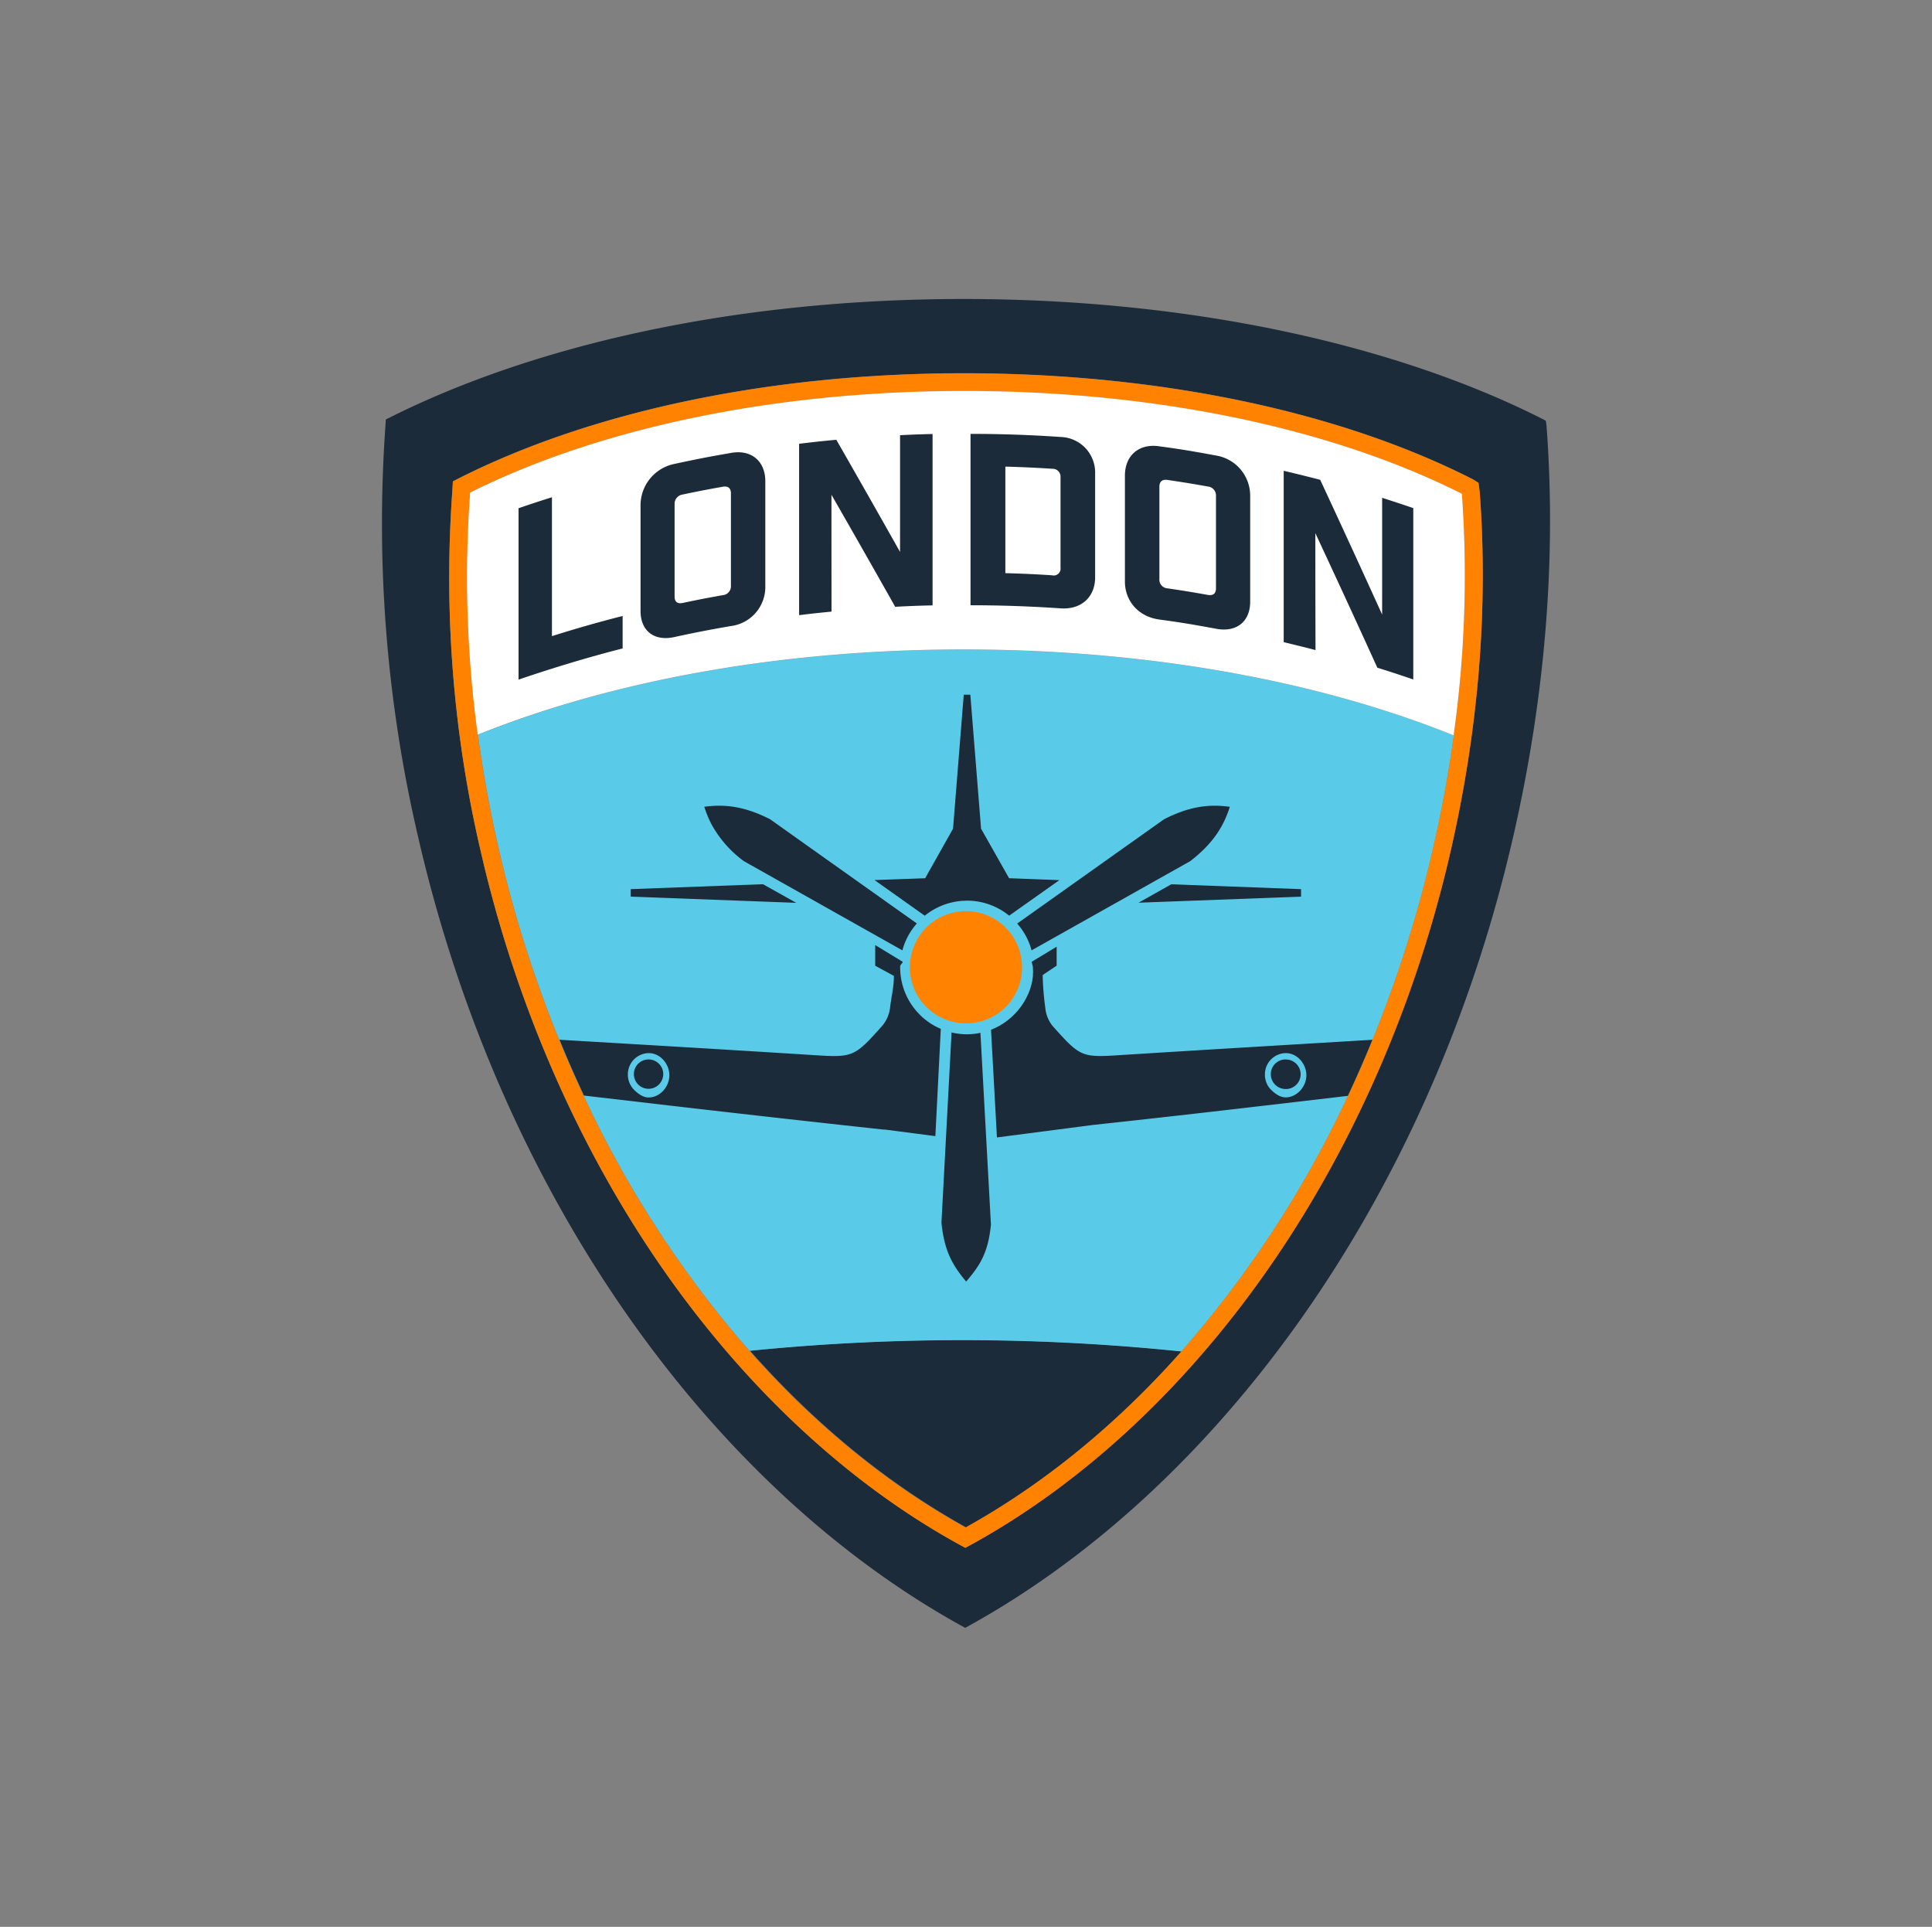 <svg xmlns="http://www.w3.org/2000/svg" width="290.838" height="290" viewBox="0 0 290.838 290">
  <rect x="0" y="0" width="290.838" height="290" fill="#808080" stroke="none"/>
  <path class="color-black" fill="#1c2b39" d="M112.901 203.285c9.675 10.941 20.635 19.983 32.528 26.581 11.87-6.565 22.824-15.597 32.485-26.482a320 320 0 0 0-65.013-.099"/>
  <path class="color-black" fill="#1c2b39" d="M227.793 125.92c4.882-21.272 6.495-42.16 5.018-61.833l-.098-.732-.263-.173C210.46 51.997 179.583 45 145.044 45S80.07 51.978 58.08 63.135l-.056.938a207.2 207.2 0 0 0 4.9 61.81C75.51 180.728 107.56 224.389 145.297 245c37.743-20.606 69.914-64.234 82.496-119.08M145.96 232.586l-.648.352-.647-.352c-16.592-9.06-31.97-23.246-44.472-41.025-12.887-18.332-22.51-40.26-27.819-63.418a181.3 181.3 0 0 1-4.291-54.133l.09-1.575.689-.352c20.23-10.261 47.3-15.917 76.22-15.917 29.175 0 56.38 5.665 76.61 15.945l.132.075.741.469.178 1.322c1.313 17.512-.164 35.73-4.394 54.166-5.309 23.139-14.95 45.068-27.875 63.404-12.512 17.793-27.904 31.974-44.514 41.04z"/>
  <path class="color-lightBlue color-reserved-white" fill="#59cbe8" d="M217.94 110.332c-19.846-7.841-45.105-12.564-72.844-12.564-27.28 0-51.929 4.563-71.541 12.193q-.81.315-1.604.638.154 1.124.324 2.256 1.083 7.344 2.762 14.706a187.6 187.6 0 0 0 9.145 28.945q1.744 4.272 3.681 8.4a161.7 161.7 0 0 0 24.958 38.403 320 320 0 0 1 65.013.098 161.5 161.5 0 0 0 25.08-38.455q1.947-4.136 3.7-8.441a187 187 0 0 0 9.14-28.94q1.844-8.029 2.974-15.992c.042-.29.09-.586.127-.877z"/>
  <path class="color-orange" fill="#ff8200" d="m222.747 74.006-.178-1.323-.741-.469-.131-.075c-20.232-10.289-47.441-15.945-76.61-15.945-28.927 0-55.995 5.651-76.222 15.917l-.69.352-.088 1.575a181.3 181.3 0 0 0 4.29 54.133c5.314 23.158 14.937 45.091 27.82 63.418 12.498 17.779 27.875 31.965 44.472 41.026l.647.351.647-.351c16.611-9.07 32.007-23.247 44.52-41.011 12.924-18.342 22.561-40.266 27.875-63.405 4.225-18.458 5.702-36.663 4.39-54.193zm-3.902 36.579v.136c-.042.29-.089.586-.126.877q-1.135 7.972-2.974 15.992a187 187 0 0 1-9.15 28.935q-1.753 4.282-3.7 8.441a161.5 161.5 0 0 1-25.08 38.455c-9.665 10.89-20.634 19.899-32.485 26.483-11.888-6.598-22.853-15.64-32.527-26.581a161.7 161.7 0 0 1-24.959-38.404q-1.937-4.127-3.681-8.399a187.6 187.6 0 0 1-9.145-28.944q-1.688-7.359-2.762-14.707c-.113-.75-.225-1.5-.324-2.256 0-.08 0-.155-.028-.234a174.5 174.5 0 0 1-1.13-36.195v-.052c19.786-9.848 46.132-15.279 74.312-15.279 28.56 0 55.165 5.487 74.983 15.476a172.6 172.6 0 0 1-1.219 36.237z"/>
  <path class="color-white" fill="#fff" d="M220.07 74.315c-19.82-9.97-46.428-15.476-74.984-15.476-28.175.019-54.545 5.44-74.312 15.298v.047a174.5 174.5 0 0 0 1.111 36.157c0 .08 0 .155.028.235q.795-.323 1.604-.638c19.612-7.612 44.261-12.193 71.541-12.193 27.74 0 52.993 4.722 72.845 12.563l.938.37v-.135a172.6 172.6 0 0 0 1.228-36.228z"/>
  <path class="color-orange" fill="#ff8200" d="M153.851 145.65a8.441 8.441 0 1 0-8.441 8.366 8.39 8.39 0 0 0 8.441-8.366"/>
  <g class="color-black" fill="#1c2b39">
    <path d="m171.395 135.862 24.462-.914v-1.126l-19.538-.731zm-56.543-2.785-19.903.745v1.126l24.916.933zm54.606 25.67c-6.612.418-6.635.568-11.025-4.36a5.06 5.06 0 0 1-1.074-2.688 43 43 0 0 1-.394-4.722v-.23l2.101-1.407v-2.856l-3.752 2.265c.024.3.183.6.179.91s.047.619 0 .938v.281c-.029.216-.043.427-.085.638 0 .098-.028.197-.051.295a8 8 0 0 1-.174.666c0 .066-.033.136-.056.207q-.131.403-.296.792c-.042.103-.093.207-.14.31s-.15.314-.23.469-.127.234-.192.351a8 8 0 0 1-.24.39c-.084.131-.15.239-.23.356s-.163.22-.248.328q-.263.347-.558.671l-.192.211a8 8 0 0 1-.404.394l-.173.16a10 10 0 0 1-2.293 1.538l-.118.056q-.31.147-.628.272l.891 16.207 14.435-1.875q13.018-1.407 26.027-2.936l12.362-1.445q1.947-4.136 3.7-8.441c-12.361.746-24.751 1.473-37.142 2.256zm24.063 6.416a2.44 2.44 0 0 1-1.275-.417 4.6 4.6 0 0 1-.554-.408 7 7 0 0 1-.39-.361 3.1 3.1 0 0 1-.735-1.252 3.4 3.4 0 0 1-.15-.746v-.333a3.19 3.19 0 0 1 3.118-3.147h.038c1.711 0 3.095 1.637 3.085 3.344-.009 1.707-1.425 3.32-3.137 3.32m-53.598-11.232-.056-.042c-.249-.173-.47-.351-.723-.548a8 8 0 0 1-.731-.676 10.04 10.04 0 0 1-2.903-7.231c0-.23.361-.47.38-.68l-4.141-2.519v3.11l2.814 1.529v.107c0 1.576-.404 3.152-.577 4.723a5.2 5.2 0 0 1-1.177 2.687c-4.39 4.929-4.455 4.779-11.068 4.361-12.502-.792-25.02-1.524-37.517-2.265q1.744 4.273 3.681 8.4l12.7 1.481q16.165 1.876 32.359 3.635h.23l7.615.99.816-16.147a10 10 0 0 1-1.702-.915m-39.534 9.431a3.5 3.5 0 0 1-1.013 1.215 2.9 2.9 0 0 1-1.74.6c-.84 0-1.627-.586-2.218-1.186a3.28 3.28 0 0 1-.9-2.345 3.19 3.19 0 0 1 3.123-3.147h.037c1.712 0 3.096 1.637 3.086 3.344a3.4 3.4 0 0 1-.375 1.52zm45.166-7.695a10 10 0 0 1-2.307-.277l-1.524 28.607c.417 4.403 1.777 6.565 3.723 8.887 1.947-2.298 3.307-4.183 3.724-8.587l-1.58-28.85a10 10 0 0 1-2.036.22m9.736-12.634 23.884-13.427c3.002-2.317 4.568-4.558 5.525-6.96q.239-.6.431-1.214c-2.982-.413-5.96-.145-9.904 1.876l-6.317 4.483L153.124 139a10 10 0 0 1 2.167 4.033m-43.314-13.427 23.866 13.427a10 10 0 0 1 2.176-4.047l-12.554-8.91-9.539-6.777c-3.944-2.003-6.922-2.275-9.905-1.876a15.7 15.7 0 0 0 1.117 2.692 17 17 0 0 0 4.84 5.491zm31.276 6.223a10 10 0 0 1 1.622-.248c.23 0 .47-.028.69-.028h.122a10.03 10.03 0 0 1 6.227 2.26l7.565-5.35-4.46-.17-3.114-.117-4.22-7.456-1.614-20.166h-.99l-1.613 20.166-4.197 7.46-6.565.235-1.06.038 7.564 5.365a10.1 10.1 0 0 1 4.043-1.989"/>
    <path d="M97.618 159.451a2.209 2.209 0 1 0 2.222 2.223v-.206a2.223 2.223 0 0 0-2.222-2.017m95.903 0a2.223 2.223 0 0 0-2.218 2.087v.14a2.23 2.23 0 0 0 2.223 2.224h.187a2.223 2.223 0 0 0-.187-4.441z"/>
  </g>
  <path class="color-black" fill="#1c2b39" d="M93.73 92.708a191 191 0 0 0-10.641 3.034V74.84a175 175 0 0 0-5.027 1.651v25.793c5.158-1.754 10.383-3.344 15.668-4.69zm7.752 3.18a174 174 0 0 1 8.624-1.675 5.92 5.92 0 0 0 5.102-5.895V72.425c0-3.006-2.091-4.788-5.102-4.267-3.46.595-5.187.937-8.624 1.674a6.354 6.354 0 0 0-5.056 6.228v15.893c0 3.015 2.06 4.582 5.056 3.935m.07-19.988a1.407 1.407 0 0 1 1.215-1.472 170 170 0 0 1 6.045-1.173c.788-.14 1.22.216 1.22 1.004v13.886a1.346 1.346 0 0 1-1.22 1.43c-2.425.432-3.635.666-6.045 1.173-.783.164-1.215-.174-1.215-.938zm23.613-1.435q4.83 8.409 9.595 16.86c2.246-.118 3.372-.16 5.627-.212V65.32c-1.96.047-2.94.085-4.896.179V83.07q-4.764-8.465-9.595-16.883c-2.241.21-3.362.333-5.6.605v25.793c1.952-.24 2.927-.342 4.878-.535q-.009-8.797-.009-17.586zm39.693 12.414V71.27a5.346 5.346 0 0 0-5.159-5.5q-6.79-.47-13.6-.47v25.794q6.805 0 13.6.469c3.063.192 5.159-1.68 5.159-4.685zm-6.444-.291a168 168 0 0 0-7.072-.324V70.23a171 171 0 0 1 7.072.324 1.186 1.186 0 0 1 1.234 1.285v13.6a1.027 1.027 0 0 1-1.234 1.154zm16.048 6.645c3.47.47 5.206.774 8.657 1.407 3.011.553 5.08-1.074 5.08-4.08V74.667a6.12 6.12 0 0 0-5.08-6.097c-3.456-.638-5.186-.938-8.657-1.407-3.024-.426-5.12 1.407-5.12 4.423v15.893c-.015 3.02 2.09 5.327 5.12 5.754m1.295-21c2.434.361 3.648.558 6.073.99a1.35 1.35 0 0 1 1.22 1.434v13.887c0 .787-.432 1.134-1.22.994-2.425-.432-3.64-.629-6.073-.99a1.3 1.3 0 0 1-1.224-1.407V73.255c0-.769.422-1.14 1.224-1.022m22.252 8.01q4.718 10.101 9.333 20.25c2.17.68 3.254 1.031 5.411 1.772V76.472c-1.875-.642-2.813-.938-4.69-1.552v17.572q-4.614-10.162-9.327-20.283c-2.209-.558-3.31-.839-5.492-1.355v25.793c1.919.47 2.88.694 4.789 1.191q-.024-8.811-.024-17.595"/>
</svg>
